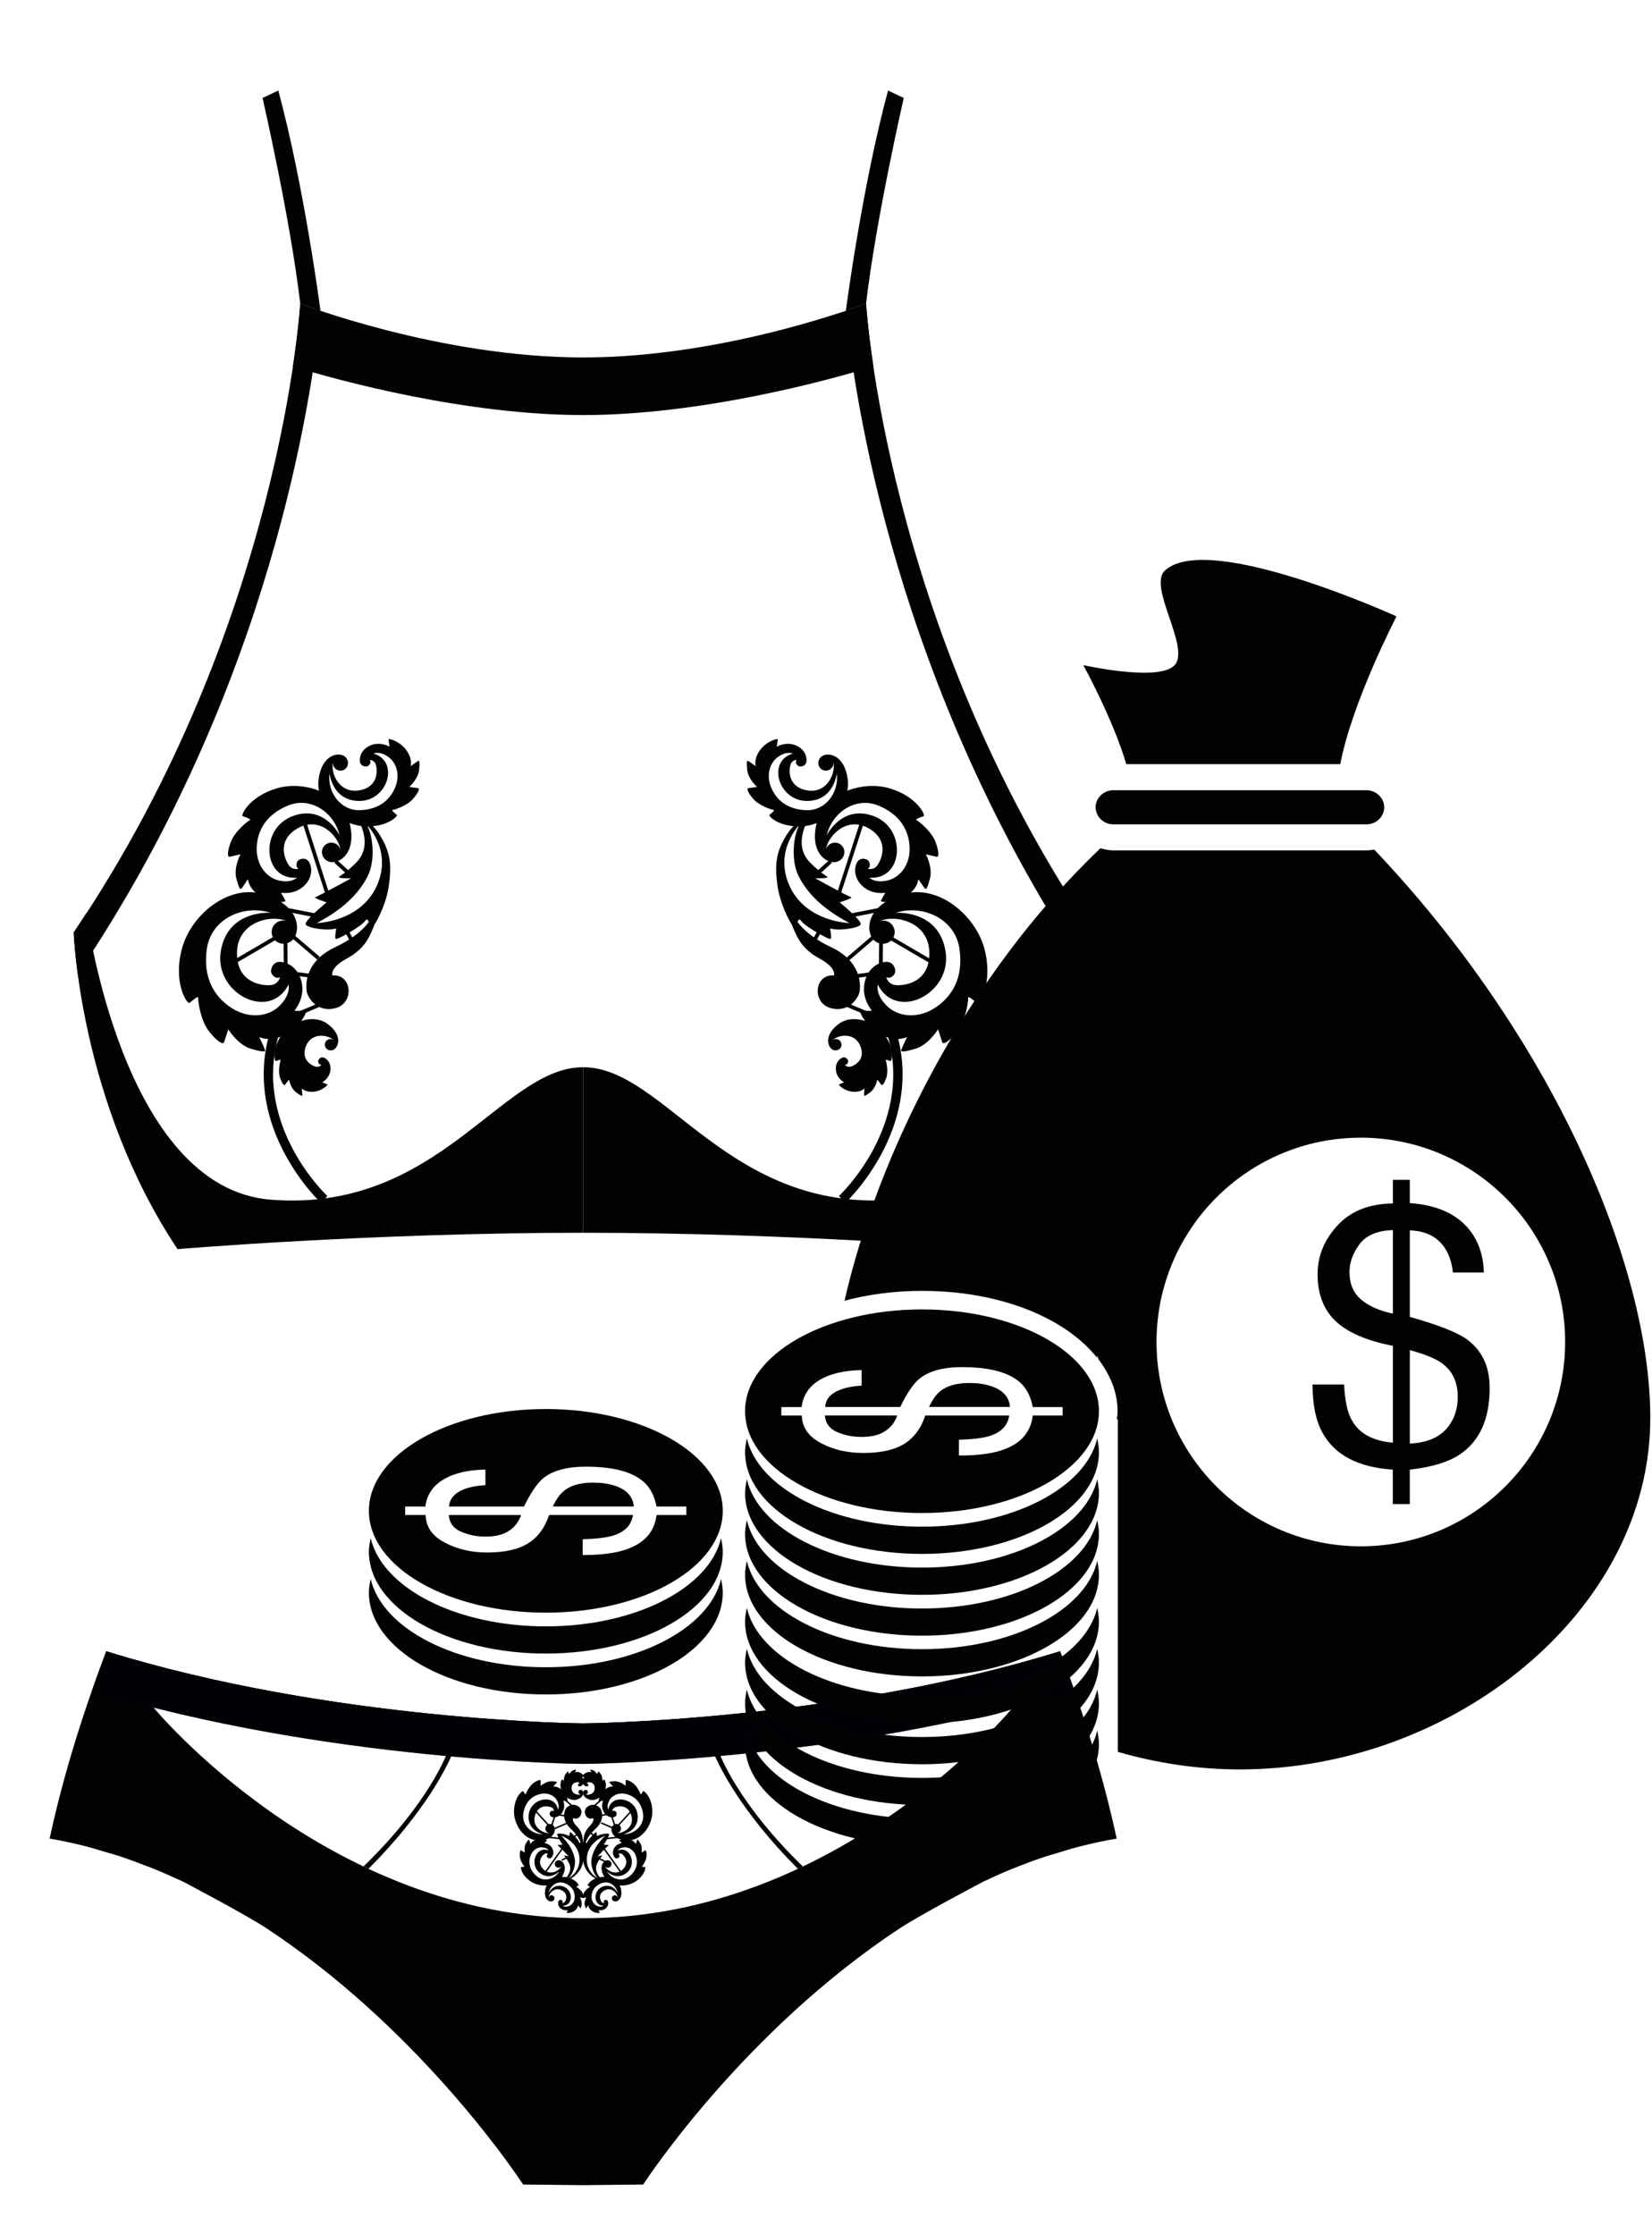 <?xml version="1.0" encoding="utf-8"?>
<!-- Generator: Adobe Illustrator 16.0.0, SVG Export Plug-In . SVG Version: 6.00 Build 0)  -->
<!DOCTYPE svg PUBLIC "-//W3C//DTD SVG 1.1//EN" "http://www.w3.org/Graphics/SVG/1.1/DTD/svg11.dtd">
<svg version="1.1" id="Capa_1" xmlns="http://www.w3.org/2000/svg" xmlns:xlink="http://www.w3.org/1999/xlink" x="0px" y="0px"
	 width="343px" height="464px" viewBox="0 0 343 464" enable-background="new 0 0 343 464" xml:space="preserve">
<g>
	<g>
		<path fill="#030104" d="M10.309,381.705c2.475,0.425,4.911,0.945,7.317,1.551c1.47,0.371,2.904,0.825,4.349,1.26
			c0.892,0.267,1.799,0.495,2.681,0.787c1.847,0.604,3.661,1.284,5.464,1.984c0.438,0.171,0.88,0.313,1.313,0.488
			c1.886,0.754,3.738,1.574,5.574,2.418c0.327,0.149,0.661,0.283,0.984,0.438c1.313,0.691,12.827,6.771,17.036,9.498
			c0.004,0.004,0.01,0.008,0.019,0.012c30.882,20.238,50.796,49.228,53.297,52.968c0.18,0.267,0.277,0.421,0.277,0.421l12.016,0.121
			v0.004l0.444-0.004l0.444,0.004v-0.004l12.014-0.121c0,0,20.521-31.729,53.595-53.399c4.153-2.688,15.452-8.66,17.036-9.494
			c1.91-0.899,3.84-1.78,5.812-2.585c0.052-0.021,0.104-0.033,0.15-0.054c2.252-0.913,4.536-1.769,6.854-2.539
			c0.602-0.2,1.223-0.351,1.817-0.538c1.806-0.566,3.611-1.13,5.462-1.597c2.493-0.63,5.021-1.181,7.584-1.617
			c-3.031-14.104-7.305-27.172-11.748-38.888c-46.992,14.593-99.021,14.984-99.021,14.984s-52.02-0.393-99.009-14.979
			C17.622,354.551,13.342,367.621,10.309,381.705z M31.895,354.518l89.188,6.688l89.188-6.688c0,0-36.039,43.836-89.188,43.719l0,0
			C67.932,398.354,31.895,354.518,31.895,354.518z"/>
		<g opacity="0.3">
			<path fill="#030104" d="M17.626,380.861c1.47,0.371,2.904,0.826,4.349,1.26c0.892,0.268,1.799,0.496,2.681,0.783
				c1.847,0.609,3.661,1.294,5.464,1.99c0.438,0.166,0.88,0.313,1.313,0.486c1.886,0.756,3.738,1.576,5.574,2.418
				c0.327,0.15,0.661,0.284,0.984,0.438c1.313,0.691,12.827,6.771,17.036,9.502c0.004,0.005,0.01,0.005,0.019,0.009
				c30.882,20.241,50.796,49.222,53.297,52.966c0.18,0.268,0.277,0.421,0.277,0.421l12.016,0.117v0.013l0.444-0.005l0.444,0.005
				v-0.013l12.014-0.117c0,0,20.521-31.731,53.595-53.399c4.153-2.688,15.452-8.658,17.036-9.496c1.91-0.896,3.84-1.776,5.812-2.581
				c0.052-0.021,0.104-0.038,0.15-0.056c2.252-0.916,4.536-1.768,6.854-2.539c0.602-0.199,1.223-0.35,1.817-0.541
				c1.806-0.563,3.611-1.125,5.462-1.598c2.311-0.583,4.661-1.074,7.038-1.496c0.175,0.768,0.384,1.5,0.546,2.276
				c-2.563,0.438-5.091,0.987-7.584,1.617c-1.851,0.467-3.656,1.028-5.462,1.597c-0.596,0.188-1.217,0.338-1.817,0.538
				c-2.317,0.771-4.603,1.626-6.854,2.539c-0.046,0.021-0.1,0.032-0.15,0.054c-1.972,0.805-3.901,1.686-5.812,2.585
				c-1.584,0.834-12.883,6.806-17.036,9.494c-33.075,21.672-53.595,53.399-53.595,53.399l-12.014,0.121v0.004l-0.444-0.004
				l-0.444,0.004v-0.004l-12.016-0.121c0,0-0.098-0.154-0.277-0.421c-2.501-3.74-22.416-32.729-53.297-52.968
				c-0.008-0.004-0.015-0.008-0.019-0.012c-4.209-2.727-15.722-8.807-17.036-9.498c-0.323-0.154-0.657-0.287-0.984-0.438
				c-1.836-0.844-3.688-1.664-5.574-2.418c-0.434-0.176-0.875-0.317-1.313-0.488c-1.803-0.7-3.617-1.381-5.464-1.988
				c-0.882-0.288-1.789-0.518-2.681-0.783c-1.445-0.435-2.879-0.889-4.349-1.26c-2.406-0.604-4.842-1.13-7.317-1.551
				c0.167-0.776,0.373-1.51,0.546-2.277C13.14,379.833,15.397,380.305,17.626,380.861z"/>
		</g>
		<path fill="#030104" d="M92.81,363.969L92.81,363.969c0.392,0.033,0.74,0.063,1.124,0.096c-1.094,2.64-5.628,12.111-17.423,23.92
			c-0.35-0.162-0.684-0.334-1.03-0.496C89.183,374.217,92.81,363.969,92.81,363.969z"/>
		<path fill="#030104" d="M149.36,363.969L149.36,363.969c-0.392,0.033-0.742,0.063-1.126,0.096
			c1.092,2.64,5.628,12.111,17.428,23.92c0.346-0.162,0.684-0.334,1.025-0.496C152.987,374.217,149.36,363.969,149.36,363.969z"/>
		<path fill="#030104" d="M121.08,366.207c0,0-53.312-0.408-101.969-15.242c0.971-2.771,1.958-5.504,2.96-8.143
			c46.99,14.588,99.009,14.979,99.009,14.979s52.027-0.393,99.02-14.983c1.006,2.639,1.988,5.369,2.961,8.146
			C174.404,365.799,121.08,366.207,121.08,366.207z"/>
		<path opacity="0.5" fill="#030104" enable-background="new    " d="M121.08,366.207c0,0-53.312-0.408-101.969-15.242
			c0.971-2.771,1.958-5.504,2.96-8.143c46.99,14.588,99.009,14.979,99.009,14.979s52.027-0.393,99.02-14.983
			c1.006,2.639,1.988,5.369,2.961,8.146C174.404,365.799,121.08,366.207,121.08,366.207z"/>
		<g>
			<g>
				<path fill="#030104" d="M110.881,370.098c-1.002,0.658-1.678,2.192-1.715,2.389c-0.038,0.188-0.425-0.42-0.542-0.616
					c-0.115-0.188-1.762,1.088-1.901,3.97c-0.144,2.876,2.018,6.157,4.899,6.237c2.76,0.079,3.692-1.414,3.575-2.452
					c-0.064-0.546-0.517-0.941-1.036-0.938c-0.519,0-0.938,0.426-0.934,0.946c0,0.521,0.421,0.938,0.942,0.938
					c-1.419,0.134-3.8-1.264-3.085-3.664c0.713-2.402,2.854-1.936,3.418-1.678c0.565,0.26,0.509,0.821,0.509,0.821
					c-0.277-0.254-0.665-0.04-0.798,0.15c-0.127,0.188-0.196,0.926,0.513,1.067c0.711,0.142,1.647-0.181,2.164-1.238
					c0.515-1.055,0.094-2.109,0.05-2.197c-0.043-0.088,0.884,0.283,0.926,0.188c0.042-0.104-0.077-1.358-1.092-2.321
					c-1.018-0.972-1.926-0.775-1.926-0.775s0.675-0.726,0.763-0.858c0.085-0.129-0.002-0.229-1.101-0.254
					c-1.099-0.024-2.222,0.916-2.239,0.959c-0.011,0.045-0.015-0.935-0.019-1.108C112.251,369.484,111.88,369.443,110.881,370.098z
					 M115.697,373.883c0.582,1.168,0.148,1.807,0.148,1.807c-0.561-3.34-5.56-2.494-6.052,0.934
					c-0.494,3.428,2.938,4.193,2.938,4.193c-2.373,0.014-4.459-1.93-4.08-4.318c0.382-2.389,1.764-3.564,3.369-4.002
					C113.623,372.053,115.113,372.716,115.697,373.883z"/>
			</g>
			<g>
				<path fill="#030104" d="M108.97,384.615c0.025,0.023-0.665-0.385-0.786-0.455c-0.123-0.075-0.309,0.171-0.267,1.146
					c0.04,0.971,0.832,2.084,0.948,2.192c0.119,0.108-0.469,0.121-0.652,0.121c-0.182,0.004,0.021,1.685,1.974,2.989
					s5.149,1.162,6.41-0.813c1.209-1.899,0.561-3.173-0.217-3.522c-0.411-0.188-0.874-0.033-1.088,0.33
					c-0.217,0.361-0.096,0.83,0.269,1.047c0.363,0.217,0.834,0.1,1.051-0.269c-0.5,1.056-2.475,2.132-3.853,0.63
					c-1.382-1.505-0.158-2.806,0.258-3.094c0.417-0.283,0.786-0.013,0.786-0.013c-0.296,0.084-0.304,0.45-0.227,0.62
					c0.075,0.164,0.565,0.521,0.959,0.089c0.396-0.435,0.563-1.229,0.042-2.03c-0.523-0.805-1.438-0.945-1.518-0.955
					c-0.075-0.004,0.569-0.496,0.517-0.57c-0.054-0.07-0.98-0.514-2.081-0.209c-1.101,0.31-1.347,1.025-1.347,1.025
					s-0.225-0.779-0.277-0.893c-0.056-0.112-0.165-0.096-0.642,0.662C108.757,383.404,108.947,384.586,108.97,384.615
					L108.97,384.615z M112.574,383.521c1.063,0.08,1.328,0.65,1.328,0.65c-2.573-1.009-4.071,2.839-1.882,4.619
					c2.193,1.775,4.163-0.3,4.163-0.3c-0.986,1.663-3.219,2.313-4.728,1.047c-1.507-1.265-1.749-2.724-1.389-4.028
					C110.429,384.206,111.515,383.439,112.574,383.521z"/>
			</g>
			<g>
				<path fill="#030104" d="M120.408,393.934c-0.027-0.018,0.603,0.096,0.713,0.116c0.112,0.021,0.186-0.213-0.119-0.934
					c-0.302-0.718-1.209-1.335-1.332-1.38c-0.117-0.047,0.319-0.223,0.457-0.275c0.135-0.055-0.486-1.26-2.316-1.688
					c-1.833-0.43-4.192,0.57-4.584,2.408c-0.375,1.765,0.471,2.535,1.155,2.582c0.356,0.024,0.663-0.218,0.723-0.551
					c0.059-0.334-0.163-0.654-0.496-0.714c-0.333-0.063-0.652,0.163-0.713,0.496c0.079-0.931,1.255-2.293,2.712-1.552
					c1.457,0.738,0.907,2.061,0.671,2.391c-0.231,0.333-0.583,0.232-0.583,0.232c0.198-0.149,0.102-0.42-0.004-0.529
					c-0.106-0.104-0.569-0.232-0.744,0.205c-0.173,0.438-0.079,1.074,0.54,1.529c0.619,0.459,1.342,0.313,1.405,0.291
					c0.061-0.017-0.29,0.535-0.229,0.576c0.06,0.037,0.881,0.108,1.622-0.43c0.741-0.538,0.719-1.146,0.719-1.146
					s0.388,0.521,0.465,0.593c0.071,0.065,0.148,0.024,0.292-0.677C120.906,394.779,120.429,393.941,120.408,393.934
					L120.408,393.934z M118.009,395.759c-0.819,0.242-1.18-0.112-1.18-0.112c2.212,0.029,2.257-3.271,0.113-3.994
					c-2.139-0.717-3.036,1.394-3.036,1.394c0.273-1.524,1.766-2.639,3.252-2.108c1.488,0.521,2.08,1.551,2.17,2.625
					C119.424,394.646,118.824,395.525,118.009,395.759z"/>
			</g>
			<g>
				<path fill="#030104" d="M118.194,368.342c0,0.021-0.167-0.425-0.198-0.504c-0.029-0.079-0.208-0.038-0.55,0.434
					c-0.344,0.463-0.394,1.279-0.379,1.371c0.017,0.098-0.261-0.115-0.348-0.184c-0.083-0.07-0.619,0.789-0.198,2.123
					c0.421,1.338,1.959,2.464,3.283,2.018c1.272-0.43,1.443-1.271,1.215-1.722c-0.123-0.237-0.392-0.342-0.632-0.255
					c-0.233,0.092-0.356,0.354-0.265,0.588c0.088,0.238,0.351,0.359,0.588,0.271c-0.625,0.3-1.943,0.063-2.026-1.146
					c-0.079-1.214,0.976-1.363,1.276-1.339c0.302,0.017,0.371,0.288,0.371,0.288c-0.171-0.071-0.311,0.092-0.337,0.199
					c-0.027,0.109,0.064,0.455,0.415,0.4c0.344-0.055,0.715-0.363,0.773-0.93c0.056-0.566-0.311-0.977-0.346-1.009
					c-0.033-0.034,0.448-0.019,0.453-0.071c0.004-0.055-0.265-0.604-0.888-0.876c-0.627-0.267-1.009-0.024-1.009-0.024
					s0.186-0.445,0.204-0.518c0.015-0.075-0.042-0.107-0.546,0.066C118.544,367.7,118.19,368.316,118.194,368.342L118.194,368.342z"
					/>
			</g>
			<g>
				
					<rect x="110.387" y="377.596" transform="matrix(0.673 0.739 -0.739 0.673 316.102 40.222)" fill="#030104" width="4.313" height="0.308"/>
			</g>
			<g>
				
					<rect x="114.646" y="376.887" transform="matrix(0.952 0.308 -0.308 0.952 121.937 -16.978)" fill="#030104" width="0.311" height="2.498"/>
			</g>
			<g>
				
					<rect x="116.06" y="377.526" transform="matrix(0.399 0.917 -0.917 0.399 417.487 121.341)" fill="#030104" width="0.31" height="3.001"/>
			</g>
			<g>
				<path fill="#030104" d="M120.233,382.468c-0.152-0.491-1.734-2.21-1.855-2.089c-0.115,0.112-0.194,0.821-0.194,0.821
					c-0.629-0.442-2.247-0.667-2.468-0.438c-0.219,0.233,1.09,2.223,1.09,2.223s-1.207,0-0.999,0.129
					c0.204,0.134,2.312,2.322,2.312,2.322s-0.624-0.205-0.903-0.226c-0.286-0.024,0.205,0.167,0.936,1.622
					c0.734,1.445-0.269,2.822-1.268,3.665c0,0,1.243,0.004,2.429-1.03c1.188-1.033,1.624-1.96,1.909-3.705
					c0.286-1.753-0.2-3.898-0.388-3.707C120.646,382.238,120.381,382.955,120.233,382.468z M120.281,385.42
					c0.429,3.186-2.285,4.573-2.285,4.573c0.661-0.509,1.626-2.485,1.345-4.044c-0.282-1.568-1.124-3.133-2.798-4.809
					C116.543,381.143,119.858,382.238,120.281,385.42z"/>
			</g>
			<g>
				<polygon fill="#030104" points="113.998,381.607 116.271,381.863 116.297,381.546 114.027,381.296 				"/>
			</g>
			<g>
				<path fill="#030104" d="M120.859,383.727c-0.178-0.834-0.296-2.15-2.308-4.006c-2.011-1.854-1.361-3.615-1.146-4.091
					c0.221-0.483,1.363-1.459,2.677-0.604c1.317,0.854,0.434,3.039-1.059,2.436c0,0-0.413,0.501,0.694,1.646
					c1.113,1.146,1.203,2.067,1.299,2.853C121.15,383.085,120.859,383.727,120.859,383.727z"/>
			</g>
			<g>
				
					<rect x="118.936" y="380.459" transform="matrix(0.693 0.721 -0.721 0.693 311.587 31.284)" fill="#030104" width="0.306" height="1.512"/>
			</g>
			<g>
				
					<rect x="116.008" y="376.654" transform="matrix(0.984 0.179 -0.179 0.984 69.243 -14.802)" fill="#030104" width="1.491" height="0.31"/>
			</g>
			<g>
				<path fill="#030104" d="M116.792,373.438c0.015,0.013,1.634,1.354,1.901,1.602l0.204-0.227c-0.269-0.25-1.845-1.555-1.914-1.608
					L116.792,373.438z"/>
			</g>
			<g>
				
					<rect x="117.472" y="384.646" transform="matrix(0.42 0.907 -0.907 0.42 418.284 116.924)" fill="#030104" width="0.308" height="2.409"/>
			</g>
			<g>
				
					<rect x="114.758" y="382.888" transform="matrix(0.815 0.58 -0.58 0.815 245.266 4.936)" fill="#030104" width="0.308" height="6.447"/>
			</g>
		</g>
		<g>
			<g>
				<path fill="#030104" d="M129.906,369.66c0,0.175-0.004,1.154-0.017,1.107c-0.017-0.041-1.143-0.982-2.241-0.959
					c-1.096,0.025-1.184,0.125-1.096,0.256c0.083,0.133,0.763,0.857,0.763,0.857s-0.911-0.195-1.929,0.775
					c-1.013,0.963-1.134,2.218-1.092,2.322c0.046,0.096,0.972-0.275,0.926-0.188c-0.042,0.088-0.467,1.144,0.048,2.196
					c0.517,1.06,1.459,1.381,2.164,1.238c0.711-0.142,0.643-0.88,0.513-1.066c-0.129-0.191-0.521-0.404-0.796-0.15
					c0,0-0.054-0.563,0.513-0.82c0.561-0.258,2.704-0.727,3.421,1.676c0.709,2.402-1.667,3.799-3.091,3.664
					c0.519,0,0.94-0.416,0.944-0.938c0-0.521-0.417-0.947-0.936-0.947c-0.521-0.004-0.974,0.394-1.034,0.938
					c-0.121,1.038,0.813,2.53,3.571,2.452c2.881-0.08,5.044-3.361,4.903-6.237c-0.146-2.882-1.789-4.157-1.905-3.97
					c-0.117,0.195-0.5,0.805-0.538,0.617c-0.038-0.196-0.717-1.73-1.714-2.389C130.281,369.443,129.906,369.484,129.906,369.66z
					 M130.139,372.495c1.601,0.438,2.99,1.612,3.369,4.002c0.383,2.39-1.709,4.332-4.078,4.319c0,0,3.427-0.768,2.935-4.194
					c-0.492-3.427-5.491-4.272-6.054-0.935c0,0-0.432-0.638,0.152-1.806C127.046,372.716,128.539,372.053,130.139,372.495z"/>
			</g>
			<g>
				<path fill="#030104" d="M133.191,384.615c0.025-0.029,0.217-1.211-0.267-1.969c-0.475-0.76-0.583-0.775-0.634-0.662
					c-0.058,0.111-0.283,0.892-0.283,0.892s-0.246-0.717-1.347-1.024c-1.097-0.306-2.022,0.138-2.081,0.207
					c-0.05,0.075,0.6,0.567,0.517,0.571c-0.079,0.009-0.995,0.15-1.514,0.955c-0.523,0.802-0.356,1.597,0.038,2.03
					c0.398,0.434,0.884,0.074,0.959-0.088c0.083-0.172,0.071-0.537-0.225-0.621c0,0,0.371-0.271,0.784,0.013
					c0.417,0.288,1.643,1.589,0.263,3.095c-1.382,1.5-3.354,0.424-3.852-0.631c0.217,0.367,0.688,0.484,1.048,0.268
					c0.363-0.217,0.486-0.685,0.269-1.047c-0.217-0.362-0.68-0.518-1.086-0.328c-0.777,0.35-1.43,1.621-0.219,3.521
					c1.259,1.977,4.461,2.118,6.413,0.813c1.951-1.305,2.151-2.984,1.968-2.988c-0.18,0-0.768-0.014-0.65-0.121
					c0.117-0.107,0.909-1.223,0.95-2.193c0.042-0.976-0.146-1.222-0.267-1.146C133.854,384.23,133.167,384.641,133.191,384.615
					L133.191,384.615z M132.09,385.511c0.367,1.306,0.125,2.765-1.384,4.028c-1.514,1.268-3.746,0.615-4.728-1.047
					c0,0,1.97,2.076,4.161,0.3c2.189-1.78,0.692-5.628-1.88-4.619c0,0,0.263-0.571,1.326-0.649
					C130.648,383.439,131.728,384.206,132.09,385.511z"/>
			</g>
			<g>
				<path fill="#030104" d="M121.755,393.934c-0.027,0.008-0.502,0.846-0.356,1.547c0.148,0.699,0.219,0.742,0.296,0.676
					c0.071-0.071,0.458-0.592,0.458-0.592s-0.015,0.607,0.721,1.146c0.74,0.538,1.559,0.467,1.62,0.429
					c0.061-0.041-0.288-0.592-0.227-0.574c0.061,0.021,0.786,0.166,1.405-0.293c0.617-0.453,0.713-1.092,0.538-1.528
					c-0.175-0.438-0.638-0.31-0.744-0.205c-0.106,0.108-0.2,0.38,0,0.53c0,0-0.357,0.1-0.588-0.233
					c-0.231-0.33-0.786-1.651,0.671-2.39c1.457-0.742,2.635,0.621,2.714,1.551c-0.061-0.333-0.379-0.559-0.713-0.496
					c-0.333,0.059-0.555,0.38-0.494,0.714c0.057,0.333,0.365,0.575,0.721,0.55c0.686-0.046,1.528-0.816,1.153-2.58
					c-0.392-1.839-2.748-2.84-4.58-2.41s-2.456,1.635-2.318,1.688c0.135,0.054,0.573,0.229,0.455,0.274
					c-0.117,0.045-1.026,0.662-1.328,1.381c-0.304,0.721-0.231,0.953-0.121,0.934C121.148,394.029,121.782,393.916,121.755,393.934
					L121.755,393.934z M122.829,393.563c0.094-1.076,0.688-2.105,2.17-2.627c1.488-0.528,2.983,0.584,3.256,2.109
					c0,0-0.894-2.109-3.04-1.393c-2.141,0.722-2.095,4.022,0.115,3.994c0,0-0.356,0.354-1.178,0.111
					C123.333,395.525,122.735,394.646,122.829,393.563z"/>
			</g>
			<g>
				<path fill="#030104" d="M123.967,368.342c0-0.023-0.352-0.642-0.857-0.816c-0.504-0.176-0.563-0.143-0.544-0.066
					c0.017,0.071,0.202,0.518,0.202,0.518s-0.379-0.242-1.007,0.024c-0.625,0.271-0.89,0.821-0.89,0.876
					c0.002,0.055,0.49,0.037,0.455,0.071c-0.033,0.032-0.407,0.44-0.348,1.009c0.056,0.566,0.427,0.875,0.777,0.93
					c0.344,0.055,0.436-0.291,0.409-0.4c-0.025-0.107-0.167-0.271-0.338-0.199c0,0,0.073-0.271,0.374-0.288
					c0.3-0.024,1.355,0.125,1.273,1.339c-0.079,1.209-1.399,1.446-2.022,1.146c0.235,0.088,0.498-0.033,0.588-0.271
					c0.087-0.232-0.033-0.496-0.269-0.588c-0.235-0.087-0.508,0.018-0.625,0.255c-0.231,0.45-0.058,1.292,1.209,1.722
					c1.326,0.446,2.867-0.68,3.288-2.018c0.421-1.334-0.115-2.193-0.2-2.123c-0.086,0.066-0.365,0.28-0.351,0.184
					c0.015-0.092-0.033-0.908-0.375-1.371c-0.346-0.472-0.523-0.513-0.555-0.434C124.133,367.917,123.962,368.363,123.967,368.342
					L123.967,368.342z"/>
			</g>
			<g>
				
					<rect x="127.44" y="377.573" transform="matrix(-0.673 0.74 -0.74 -0.673 496.204 536.068)" fill="#030104" width="4.312" height="0.309"/>
			</g>
			<g>
				
					<rect x="127.194" y="376.902" transform="matrix(-0.951 0.31 -0.31 -0.951 365.668 698.184)" fill="#030104" width="0.309" height="2.499"/>
			</g>
			<g>
				
					<rect x="125.818" y="377.546" transform="matrix(-0.393 0.919 -0.919 -0.393 524.021 412.241)" fill="#030104" width="0.308" height="3"/>
			</g>
			<g>
				<path fill="#030104" d="M121.326,382.055c-0.19-0.191-0.676,1.955-0.39,3.707c0.283,1.746,0.721,2.672,1.907,3.706
					c1.188,1.034,2.429,1.03,2.429,1.03c-0.997-0.844-2-2.219-1.268-3.665c0.734-1.455,1.224-1.647,0.942-1.622
					c-0.286,0.021-0.905,0.225-0.905,0.225s2.103-2.188,2.312-2.322c0.206-0.129-0.999-0.129-0.999-0.129s1.312-1.987,1.086-2.221
					c-0.219-0.229-1.833-0.006-2.462,0.438c0,0-0.083-0.709-0.198-0.821c-0.121-0.121-1.703,1.597-1.851,2.089
					C121.778,382.955,121.511,382.238,121.326,382.055z M125.614,381.143c-1.67,1.676-2.516,3.238-2.795,4.808
					c-0.277,1.559,0.682,3.534,1.342,4.044c0,0-2.714-1.389-2.285-4.573C122.305,382.238,125.614,381.143,125.614,381.143z"/>
			</g>
			<g>
				<polygon fill="#030104" points="128.161,381.607 125.887,381.863 125.862,381.546 128.134,381.296 				"/>
			</g>
			<g>
				<path fill="#030104" d="M121.298,383.727c0.18-0.834,0.296-2.15,2.308-4.006c2.012-1.854,1.368-3.615,1.146-4.091
					c-0.217-0.483-1.359-1.459-2.674-0.604c-1.317,0.854-0.434,3.039,1.057,2.436c0,0,0.415,0.501-0.694,1.646
					c-1.107,1.146-1.203,2.067-1.297,2.853C121.011,383.085,121.298,383.727,121.298,383.727z"/>
			</g>
			<g>
				
					<rect x="122.895" y="380.438" transform="matrix(-0.693 0.721 -0.721 -0.693 483.235 556.449)" fill="#030104" width="0.306" height="1.51"/>
			</g>
			<g>
				
					<rect x="124.666" y="376.662" transform="matrix(-0.984 0.179 -0.179 -0.984 316.147 725.155)" fill="#030104" width="1.492" height="0.31"/>
			</g>
			<g>
				<path fill="#030104" d="M125.372,373.438c-0.019,0.013-1.641,1.354-1.901,1.602l-0.208-0.227
					c0.269-0.25,1.843-1.555,1.912-1.608L125.372,373.438z"/>
			</g>
			<g>
				
					<rect x="124.416" y="384.675" transform="matrix(-0.419 0.908 -0.908 -0.419 527.131 434.526)" fill="#030104" width="0.309" height="2.411"/>
			</g>
			<g>
				
					<rect x="127.077" y="382.905" transform="matrix(-0.814 0.582 -0.582 -0.814 455.283 626.263)" fill="#030104" width="0.307" height="6.447"/>
			</g>
		</g>
	</g>
	<g>
		<path fill="#030104" d="M226.824,194.122c-0.008,0.116-0.018,0.316-0.033,0.479c-0.018,0.305-0.041,0.663-0.074,1.101
			c-0.009,0.129-0.021,0.279-0.033,0.417c-0.041,0.563-0.104,1.222-0.184,1.955c-0.021,0.229-0.042,0.455-0.066,0.7
			c-0.051,0.434-0.101,0.893-0.154,1.376c-0.079,0.646-0.162,1.326-0.26,2.052C185.7,142.49,177.186,81.223,175.623,64.521
			c2.652-0.888,4.197-1.484,4.197-1.484s3.845,66.733,47.029,130.547c0,0-0.008,0.134-0.008,0.204
			C226.836,193.872,226.833,193.984,226.824,194.122z"/>
		<path fill="#030104" d="M121.08,221.563c16.981,0,29.981,30.281,64.895,27.501c30.895-2.461,38.244-59.476,38.244-59.476
			s0.029,0.013,0.033,0.013c0.855,1.33,1.705,2.664,2.598,3.981c0,0-1.149,35.146-21.555,65.753c0,0-40.192-3.4-84.215-3.4l0,0
			V221.563L121.08,221.563z"/>
		<path fill="#030104" d="M121.08,221.563c-16.983,0-29.981,30.281-64.896,27.501c-30.894-2.461-38.238-59.476-38.238-59.476
			s-0.031,0.013-0.037,0.013c-0.859,1.33-1.709,2.664-2.6,3.981c0,0,1.152,35.146,21.555,65.753c0,0,40.189-3.4,84.217-3.4l0,0
			L121.08,221.563L121.08,221.563z"/>
		<path fill="#030104" d="M187.643,20.339c0,0-5.774,25.136-7.822,42.697l-4.198,1.484c0,0,3.323-25.604,8.76-45.724L187.643,20.339
			z"/>
		<path fill="#030104" d="M15.337,194.122c0.004,0.116,0.019,0.316,0.027,0.479c0.019,0.305,0.046,0.663,0.079,1.101
			c0.008,0.129,0.023,0.279,0.036,0.417c0.044,0.563,0.104,1.222,0.177,1.955c0.023,0.229,0.045,0.455,0.073,0.7
			c0.046,0.434,0.098,0.893,0.154,1.376c0.077,0.646,0.161,1.326,0.259,2.052C56.457,142.49,64.976,81.223,66.538,64.521
			c-2.649-0.888-4.198-1.484-4.198-1.484s-3.849,66.733-47.027,130.547c0,0,0.002,0.134,0.006,0.204
			C15.323,193.872,15.331,193.984,15.337,194.122z"/>
		<path fill="#030104" d="M54.513,20.339c0,0,5.777,25.136,7.826,42.697l4.198,1.484c0,0-3.319-25.604-8.755-45.724L54.513,20.339z"
			/>
		<path fill="#030104" d="M121.08,86.172c-24.163,0-50.688-7.092-60.254-10.114c1.23-8.214,1.514-13.021,1.514-13.021
			S91.201,74.21,121.08,74.21c29.881,0,58.74-11.173,58.74-11.173s0.287,4.807,1.514,13.021
			C171.765,79.08,145.24,86.172,121.08,86.172z"/>
		<g>
			<g>
				<g>
					<path fill="#030104" d="M46.525,216.39c0.134-0.421,0.896-2.818,0.896-2.701c0,0.116,2.026,3.281,4.724,4.061
						c2.702,0.779,2.996,0.601,2.881,0.213c-0.111-0.384-1.207-2.673-1.207-2.673s2.076,1.163,5.291-0.412
						c3.219-1.581,4.47-4.558,4.444-4.841c-0.027-0.279-2.574-0.075-2.403-0.255c0.175-0.179,2.012-2.426,1.562-5.403
						c-0.453-2.977-2.498-4.478-4.338-4.673c-1.838-0.196-2.232,1.659-2.062,2.218c0.17,0.559,0.957,1.388,1.826,0.967
						c0,0-0.292,1.418-1.872,1.618c-1.574,0.195-7.161-0.296-7.065-6.704c0.09-6.413,6.971-8.001,10.338-6.579
						c-1.268-0.404-2.623,0.296-3.025,1.563c-0.402,1.267,0.298,2.622,1.568,3.022c1.267,0.404,2.666-0.213,3.235-1.497
						c1.09-2.455-0.048-6.8-6.851-8.718c-7.087-2.001-14.88,4.349-16.731,11.49c-1.853,7.143,1.195,11.512,1.624,11.132
						c0.429-0.379,1.841-1.58,1.785-1.084c-0.055,0.501,0.425,4.771,2.364,7.138C45.447,216.64,46.392,216.815,46.525,216.39z
						 M48.116,209.294c-3.575-2.298-6.054-6.229-5.162-12.345c0.892-6.121,7.48-9.269,13.26-7.435c0,0-8.962-0.746-10.375,7.997
						c-1.417,8.747,10.14,14.634,14.067,6.904c0,0,0.565,1.889-1.753,4.294C55.839,211.12,51.695,211.591,48.116,209.294z"/>
				</g>
			</g>
			<g>
				<g>
					<path fill="#030104" d="M49.934,177.378c-0.08,0.046-1.447,2.785-0.861,4.999c0.583,2.214,0.83,2.339,1.055,2.102
						c0.219-0.237,1.361-1.96,1.361-1.96s0.054,1.935,2.506,3.523c2.447,1.589,5.055,1.222,5.236,1.084
						c0.186-0.138-1.021-1.835-0.823-1.784c0.198,0.046,2.539,0.388,4.43-1.172c1.889-1.563,2.083-3.619,1.453-4.986
						c-0.634-1.367-2.095-0.867-2.414-0.513c-0.319,0.35-0.569,1.246,0.087,1.68c0,0-1.115,0.388-1.914-0.629
						c-0.796-1.018-2.789-5.129,1.73-7.747c4.522-2.614,8.51,1.526,8.922,4.474c-0.25-1.055-1.305-1.705-2.36-1.459
						c-1.051,0.254-1.703,1.31-1.453,2.359c0.246,1.056,1.263,1.776,2.397,1.639c2.172-0.267,4.732-2.881,3.231-8.435
						c-1.567-5.795-9.264-8.58-15.032-6.892c-5.766,1.693-7.544,5.649-7.102,5.791c0.448,0.142,1.876,0.626,1.507,0.797
						c-0.371,0.171-3.16,2.289-4.002,4.636c-0.844,2.344-0.571,3.077-0.221,2.998C48.02,177.795,50.013,177.328,49.934,177.378
						L49.934,177.378z M53.296,176.023c0.111-3.461,1.822-6.838,6.471-8.772s9.606,1.355,10.74,6.158c0,0-3.227-6.571-9.927-3.902
						c-6.706,2.668-5.987,13.204,1.053,12.716c0,0-1.08,1.185-3.733,0.575C55.25,182.186,53.186,179.488,53.296,176.023z"/>
				</g>
			</g>
			<g>
				<g>
					<path fill="#030104" d="M84.97,163.365c0.075-0.013,1.866-1.685,2.049-3.511c0.181-1.821,0.029-1.988-0.202-1.872
						c-0.236,0.117-1.574,1.089-1.574,1.089s0.505-1.468-0.888-3.344c-1.393-1.881-3.45-2.335-3.629-2.285
						c-0.173,0.05,0.256,1.664,0.119,1.572c-0.133-0.088-1.795-1.005-3.65-0.367c-1.857,0.642-2.576,2.135-2.487,3.335
						c0.092,1.205,1.324,1.238,1.662,1.06c0.342-0.171,0.782-0.775,0.406-1.284c0,0,0.951,0.021,1.262,1.013
						c0.311,0.988,0.656,4.628-3.469,5.324c-4.125,0.692-5.958-3.531-5.443-5.857c-0.106,0.858,0.5,1.643,1.363,1.751
						c0.861,0.112,1.647-0.496,1.753-1.359c0.11-0.858-0.448-1.688-1.34-1.901c-1.703-0.408-4.361,0.834-4.789,5.421
						c-0.448,4.786,4.542,9.038,9.343,9.385c4.801,0.35,7.244-2.118,6.948-2.352c-0.292-0.229-1.23-0.992-0.903-1.018
						c0.325-0.025,3.012-0.834,4.303-2.355s1.291-2.151,1.007-2.185C86.521,163.586,84.893,163.382,84.97,163.365L84.97,163.365z
						 M82.066,163.437c-1.055,2.568-3.283,4.619-7.313,4.766c-4.034,0.146-6.827-3.707-6.331-7.634c0,0,0.574,5.836,6.354,5.716
						c5.781-0.121,8.192-8.23,2.775-9.84c0,0,1.144-0.584,2.962,0.617C82.333,158.267,83.121,160.872,82.066,163.437z"/>
				</g>
			</g>
			<g>
				<g>
					<path fill="#030104" d="M60.021,224.148c-0.019,0.055,0.367,1.835,1.465,2.644c1.101,0.813,1.263,0.78,1.274,0.588
						c0.015-0.196-0.098-1.422-0.098-1.422s0.749,0.876,2.481,0.7c1.732-0.175,2.802-1.317,2.839-1.45
						c0.036-0.134-1.161-0.472-1.05-0.521c0.11-0.054,1.324-0.767,1.62-2.197c0.296-1.434-0.384-2.464-1.186-2.86
						c-0.805-0.399-1.294,0.38-1.311,0.663c-0.019,0.279,0.198,0.792,0.669,0.747c0,0-0.375,0.596-1.128,0.421
						c-0.746-0.176-3.21-1.343-2.087-4.245c1.124-2.901,4.524-2.468,5.818-1.254c-0.509-0.393-1.247-0.305-1.641,0.208
						c-0.398,0.509-0.306,1.242,0.202,1.639c0.509,0.396,1.251,0.354,1.727-0.138c0.911-0.934,1.123-3.102-1.647-5.124
						c-2.892-2.105-7.511-0.529-9.556,2.41c-2.049,2.938-1.396,5.44-1.138,5.341c0.258-0.101,1.105-0.409,0.995-0.192
						c-0.106,0.217-0.611,2.243-0.129,3.648c0.486,1.405,0.884,1.643,1.017,1.476C59.287,225.058,60.04,224.095,60.021,224.148
						L60.021,224.148z"/>
				</g>
			</g>
			<g>
				<g>
					<polygon fill="#030104" points="48.476,199.346 57.997,193.78 58.397,194.464 48.871,200.025 					"/>
				</g>
			</g>
			<g>
				<g>
					
						<rect x="58.879" y="194.44" transform="matrix(1 -0.01 0.01 1 -1.956 0.597)" fill="#030104" width="0.788" height="6.384"/>
				</g>
			</g>
			<g>
				<g>
					
						<rect x="62.936" y="192.681" transform="matrix(0.649 -0.76 0.76 0.649 -127.234 117.043)" fill="#030104" width="0.783" height="7.675"/>
				</g>
			</g>
			<g>
				<g>
					<path fill="#030104" d="M76.942,192.691c0.315,0.605,3.144-4.265,3.784-8.759c0.642-4.49,0.286-7.071-1.824-10.503
						c-2.11-3.431-5.147-4.373-5.147-4.373c1.795,2.826,3.184,6.941,0.292,9.927c-2.896,2.981-4.234,3.068-3.529,3.235
						c0.703,0.171,2.381,0.138,2.381,0.138s-6.813,3.731-7.417,3.894c-0.606,0.167,2.335,1.084,2.335,1.084
						s-4.717,3.865-4.353,4.595c0.365,0.734,4.473,1.418,6.352,0.817c0,0-0.34,1.793-0.15,2.155c0.204,0.388,5.38-2.598,6.12-3.677
						C76.525,190.141,76.627,192.092,76.942,192.691z M65.771,191.637c5.366-2.818,8.622-5.991,10.5-9.593
						c1.878-3.603,1.032-9.16-0.189-10.903c0,0,5.564,5.462,2.086,12.904C74.697,191.487,65.771,191.637,65.771,191.637z"/>
				</g>
			</g>
			<g>
				<g>
					<polygon fill="#030104" points="59.915,188.552 65.656,189.669 65.485,190.461 59.744,189.344 					"/>
				</g>
			</g>
			<g>
				<g>
					<path fill="#030104" d="M78.278,188.623c-1.069,1.9-2.364,5.032-8.695,8.025c-6.325,2.993-6.087,7.768-5.92,9.109
						c0.169,1.339,2.21,4.6,6.073,3.52c3.863-1.084,3.377-7.097-0.723-6.759c0,0-0.632-1.538,2.956-3.493
						c3.581-1.951,4.515-4.124,5.338-5.963C78.503,190.411,78.278,188.623,78.278,188.623z"/>
				</g>
			</g>
			<g>
				<g>
					<polygon fill="#030104" points="70.771,191.941 71.463,191.563 73.325,194.943 72.639,195.322 					"/>
				</g>
			</g>
			<g>
				<g>
					
						<rect x="61.029" y="201.962" transform="matrix(0.992 0.126 -0.126 0.992 25.886 -6.298)" fill="#030104" width="3.822" height="0.782"/>
				</g>
			</g>
			<g>
				<g>
					<path fill="#030104" d="M60.484,210.632c0.052-0.021,5.036-2.06,5.866-2.455l0.335,0.713c-0.851,0.4-5.693,2.385-5.902,2.468
						L60.484,210.632z"/>
				</g>
			</g>
			<g>
				<g>
					<polygon fill="#030104" points="69.437,179.138 69.962,178.55 74.541,182.682 74.013,183.27 					"/>
				</g>
			</g>
			<g>
				<g>
					<polygon fill="#030104" points="62.704,170.482 63.45,170.24 68.491,185.934 67.747,186.176 					"/>
				</g>
			</g>
		</g>
		<g>
			<path fill="#030104" d="M66.654,249.744l1.313-1.436c-0.152-0.142-15.435-14.5-10.167-33.175l-1.868-0.525
				C50.336,234.447,66.492,249.59,66.654,249.744z"/>
		</g>
		<g>
			<g>
				<g>
					<path fill="#030104" d="M198.648,214.271c1.942-2.367,2.418-6.637,2.367-7.138c-0.059-0.496,1.352,0.705,1.785,1.084
						c0.43,0.38,3.473-3.989,1.622-11.132c-1.854-7.142-9.639-13.491-16.731-11.49c-6.795,1.918-7.938,6.263-6.854,8.718
						c0.571,1.284,1.973,1.901,3.239,1.497c1.269-0.4,1.972-1.756,1.567-3.022c-0.403-1.268-1.754-1.968-3.022-1.563
						c3.369-1.422,10.244,0.166,10.34,6.579c0.093,6.408-5.495,6.899-7.071,6.704c-1.576-0.2-1.867-1.618-1.867-1.618
						c0.867,0.421,1.65-0.408,1.822-0.967c0.174-0.559-0.222-2.414-2.061-2.218c-1.84,0.195-3.883,1.696-4.34,4.673
						c-0.45,2.978,1.389,5.225,1.56,5.403c0.175,0.18-2.373-0.024-2.401,0.255c-0.025,0.283,1.233,3.26,4.444,4.841
						c3.218,1.575,5.295,0.412,5.295,0.412s-1.101,2.289-1.209,2.673c-0.108,0.388,0.175,0.566,2.878-0.213
						c2.701-0.779,4.727-3.944,4.727-4.061s0.764,2.28,0.893,2.701C195.771,216.815,196.709,216.64,198.648,214.271z
						 M184.006,208.71c-2.318-2.405-1.751-4.294-1.751-4.294c3.927,7.729,15.479,1.843,14.067-6.904
						c-1.418-8.743-10.373-7.997-10.373-7.997c5.779-1.834,12.365,1.313,13.258,7.435c0.893,6.115-1.584,10.047-5.162,12.345
						C190.464,211.591,186.32,211.12,184.006,208.71z"/>
				</g>
			</g>
			<g>
				<g>
					<path fill="#030104" d="M192.229,177.378c-0.084-0.05,1.908,0.417,2.26,0.505c0.357,0.079,0.625-0.654-0.217-2.998
						c-0.844-2.347-3.627-4.465-4.004-4.636c-0.367-0.171,1.06-0.655,1.506-0.797c0.445-0.142-1.33-4.098-7.101-5.791
						c-5.762-1.688-13.458,1.097-15.026,6.892c-1.505,5.554,1.055,8.168,3.223,8.436c1.134,0.138,2.151-0.583,2.401-1.639
						c0.246-1.05-0.404-2.105-1.455-2.359c-1.06-0.246-2.11,0.404-2.36,1.459c0.417-2.947,4.403-7.088,8.922-4.474
						c4.519,2.618,2.526,6.729,1.726,7.747c-0.791,1.017-1.91,0.629-1.91,0.629c0.66-0.434,0.404-1.33,0.088-1.68
						c-0.321-0.354-1.776-0.854-2.414,0.513c-0.629,1.367-0.438,3.423,1.451,4.986c1.893,1.56,4.236,1.218,4.432,1.172
						c0.195-0.051-1.014,1.646-0.82,1.784c0.184,0.138,2.784,0.505,5.236-1.084s2.501-3.523,2.501-3.523s1.144,1.723,1.368,1.96
						c0.217,0.237,0.467,0.112,1.05-2.102C193.674,180.163,192.311,177.424,192.229,177.378L192.229,177.378z M184.256,182.798
						c-2.652,0.609-3.73-0.575-3.73-0.575c7.041,0.488,7.759-10.048,1.059-12.716c-6.708-2.669-9.931,3.902-9.931,3.902
						c1.138-4.803,6.091-8.093,10.74-6.158c4.653,1.935,6.358,5.312,6.471,8.772C188.973,179.488,186.912,182.186,184.256,182.798z"
						/>
				</g>
			</g>
			<g>
				<g>
					<path fill="#030104" d="M157.194,163.365c0.071,0.017-1.556,0.221-1.839,0.259c-0.292,0.033-0.292,0.663,1,2.185
						s3.978,2.33,4.303,2.355c0.325,0.025-0.609,0.788-0.9,1.018c-0.296,0.233,2.143,2.701,6.946,2.352
						c4.803-0.347,9.798-4.599,9.343-9.385c-0.429-4.587-3.085-5.829-4.786-5.421c-0.892,0.213-1.455,1.043-1.343,1.901
						c0.108,0.863,0.896,1.472,1.755,1.359c0.859-0.108,1.468-0.894,1.359-1.751c0.517,2.326-1.31,6.55-5.437,5.857
						c-4.127-0.696-3.786-4.336-3.473-5.324c0.313-0.992,1.259-1.013,1.259-1.013c-0.371,0.509,0.071,1.113,0.405,1.284
						c0.342,0.179,1.576,0.146,1.667-1.06c0.092-1.2-0.634-2.693-2.489-3.335c-1.855-0.638-3.515,0.279-3.648,0.367
						c-0.133,0.092,0.292-1.522,0.117-1.572c-0.175-0.05-2.235,0.404-3.627,2.285c-1.393,1.876-0.892,3.344-0.892,3.344
						s-1.339-0.972-1.568-1.089c-0.238-0.116-0.384,0.051-0.2,1.872C155.326,161.681,157.114,163.353,157.194,163.365
						L157.194,163.365z M161.65,157.062c1.818-1.201,2.96-0.617,2.96-0.617c-5.42,1.609-3.002,9.719,2.776,9.84
						c5.774,0.12,6.354-5.716,6.354-5.716c0.492,3.927-2.301,7.779-6.333,7.634c-4.032-0.146-6.258-2.197-7.317-4.766
						C159.041,160.872,159.833,158.267,161.65,157.062z"/>
				</g>
			</g>
			<g>
				<g>
					<path fill="#030104" d="M182.139,224.148c-0.018-0.054,0.733,0.909,0.866,1.08c0.134,0.167,0.529-0.07,1.019-1.476
						c0.479-1.405-0.021-3.432-0.135-3.648c-0.107-0.217,0.738,0.092,0.998,0.192c0.262,0.1,0.912-2.402-1.135-5.341
						c-2.051-2.939-6.667-4.516-9.561-2.41c-2.769,2.022-2.555,4.19-1.646,5.124c0.471,0.492,1.217,0.533,1.727,0.138
						c0.508-0.396,0.596-1.13,0.203-1.639c-0.399-0.513-1.129-0.601-1.639-0.208c1.289-1.214,4.689-1.647,5.816,1.254
						c1.117,2.902-1.338,4.069-2.09,4.245c-0.754,0.175-1.121-0.421-1.121-0.421c0.463,0.045,0.68-0.468,0.666-0.747
						c-0.017-0.283-0.508-1.063-1.316-0.663c-0.8,0.396-1.484,1.427-1.184,2.86c0.291,1.431,1.514,2.144,1.621,2.197
						c0.104,0.05-1.084,0.388-1.051,0.521c0.038,0.133,1.109,1.275,2.84,1.45c1.729,0.176,2.477-0.7,2.477-0.7
						s-0.112,1.226-0.1,1.422c0.017,0.192,0.183,0.226,1.274-0.588C181.771,225.983,182.163,224.203,182.139,224.148
						L182.139,224.148z"/>
				</g>
			</g>
			<g>
				<g>
					
						<rect x="183.22" y="196.514" transform="matrix(-0.864 -0.504 0.504 -0.864 252.394 462.131)" fill="#030104" width="11.034" height="0.79"/>
				</g>
			</g>
			<g>
				<g>
					
						<rect x="182.505" y="194.457" transform="matrix(-1 -0.01 0.01 -1 363.831 397.101)" fill="#030104" width="0.788" height="6.384"/>
				</g>
			</g>
			<g>
				<g>
					
						<rect x="178.444" y="192.696" transform="matrix(-0.65 -0.759 0.759 -0.65 145.892 460.208)" fill="#030104" width="0.784" height="7.679"/>
				</g>
			</g>
			<g>
				<g>
					<path fill="#030104" d="M166.37,191.225c0.742,1.079,5.92,4.064,6.125,3.677c0.188-0.362-0.146-2.155-0.146-2.155
						c1.871,0.601,5.982-0.083,6.35-0.817c0.361-0.729-4.357-4.595-4.357-4.595s2.943-0.917,2.34-1.084
						c-0.604-0.162-7.417-3.894-7.417-3.894s1.676,0.033,2.38-0.138c0.706-0.167-0.638-0.254-3.531-3.235
						c-2.894-2.985-1.501-7.101,0.292-9.927c0,0-3.035,0.942-5.145,4.373c-2.109,3.432-2.468,6.013-1.826,10.503
						c0.642,4.494,3.469,9.364,3.782,8.759C165.536,192.092,165.632,190.141,166.37,191.225z M163.99,184.045
						c-3.473-7.442,2.088-12.904,2.088-12.904c-1.226,1.743-2.068,7.301-0.192,10.903c1.876,3.602,5.137,6.774,10.502,9.593
						C176.389,191.637,167.467,191.487,163.99,184.045z"/>
				</g>
			</g>
			<g>
				<g>
					<polygon fill="#030104" points="182.247,188.552 176.501,189.669 176.676,190.461 182.417,189.344 					"/>
				</g>
			</g>
			<g>
				<g>
					<path fill="#030104" d="M163.877,188.623c1.076,1.9,2.368,5.032,8.697,8.025c6.328,2.993,6.087,7.768,5.92,9.109
						c-0.167,1.339-2.206,4.6-6.07,3.52c-3.865-1.084-3.377-7.097,0.727-6.759c0,0,0.625-1.538-2.96-3.493
						c-3.581-1.951-4.511-4.124-5.336-5.963C163.66,190.411,163.877,188.623,163.877,188.623z"/>
				</g>
			</g>
			<g>
				<g>
					
						<rect x="169.712" y="191.5" transform="matrix(-0.876 -0.483 0.483 -0.876 225.716 444.943)" fill="#030104" width="0.785" height="3.862"/>
				</g>
			</g>
			<g>
				<g>
					
						<rect x="177.298" y="201.963" transform="matrix(-0.992 0.126 -0.126 -0.992 382.397 380.615)" fill="#030104" width="3.82" height="0.782"/>
				</g>
			</g>
			<g>
				<g>
					<path fill="#030104" d="M181.675,210.632c-0.054-0.021-5.032-2.06-5.866-2.455l-0.332,0.713c0.851,0.4,5.694,2.385,5.899,2.468
						L181.675,210.632z"/>
				</g>
			</g>
			<g>
				<g>
					<polygon fill="#030104" points="172.725,179.138 172.195,178.55 167.621,182.682 168.146,183.27 					"/>
				</g>
			</g>
			<g>
				<g>
					
						<rect x="176.169" y="169.951" transform="matrix(-0.951 -0.309 0.309 -0.951 289.392 402.234)" fill="#030104" width="0.783" height="16.482"/>
				</g>
			</g>
		</g>
		<g>
			<path fill="#030104" d="M175.5,249.744l-1.309-1.436c0.149-0.142,15.435-14.5,10.164-33.175l1.867-0.525
				C191.818,234.447,175.667,249.59,175.5,249.744z"/>
		</g>
	</g>
</g>
<g>
	<g>
		<g>
			<path fill="#030104" d="M231.178,171.145h52.51c2.062,0,3.712-1.592,3.712-3.554c0-1.941-1.675-3.53-3.712-3.53h-52.51
				c-2.047,0-3.696,1.588-3.696,3.53C227.481,169.554,229.155,171.145,231.178,171.145z"/>
			<path fill="#030104" d="M278.274,158.652c2.459-12.948,11.682-30.682,11.682-30.682s-39.002-17.791-48.065-9.542
				c-3.657,3.323,5.313,16.008,2.001,19.66c-3.169,3.536-18.967,0-18.967,0s6.086,11.041,8.934,20.564H278.274L278.274,158.652z"/>
			<path fill="#030104" d="M304.335,277.894c-2.063-1.381-5.91-2.894-11.615-4.489v-17.966c3.383,0.117,5.889,1.394,7.414,3.9
				c0.826,1.359,1.33,2.971,1.52,4.842h6.438c-0.129-4.17-1.48-7.525-4.123-10.086c-2.619-2.521-6.347-3.982-11.256-4.318v-4.829
				H289.2v4.901c-4.938,0.058-8.772,1.588-11.521,4.59c-2.75,2.996-4.114,6.353-4.114,10.094c0,4.181,1.28,7.441,3.815,9.818
				c2.551,2.359,6.489,4.033,11.819,5.056v20.108c-4.153-0.349-7.018-1.905-8.551-4.709c-0.879-1.535-1.397-3.992-1.582-7.375
				h-6.551c0,4.237,0.711,7.59,2.092,10.07c2.551,4.602,7.414,7.133,14.576,7.613v7.154h3.527v-7.154
				c4.445-0.496,7.85-1.52,10.201-3.031c4.262-2.764,6.385-7.414,6.385-13.927C309.306,283.629,307.64,280.216,304.335,277.894z
				 M289.208,272.718c-2.748-0.564-4.939-1.52-6.566-2.879c-1.627-1.373-2.451-3.283-2.451-5.715c0-2.035,0.695-3.959,2.076-5.799
				c1.367-1.855,3.682-2.844,6.934-2.939v17.332H289.208z M301.409,295.095c-1.588,2.875-4.482,4.42-8.689,4.607V280.3
				c3.063,0.836,5.262,1.729,6.566,2.657c2.262,1.604,3.383,3.94,3.383,7.04C302.661,291.906,302.265,293.62,301.409,295.095z"/>
		</g>
		<path fill="#030104" d="M285.321,176.376c-0.526,0.103-1.067,0.172-1.633,0.172h-52.51c-0.955,0-1.833-0.191-2.688-0.445
			c-28.166,26.81-46.303,63.923-53.14,93.938c4.903-1.302,10.317-2.042,16.089-2.042c16.203,0,29.76,5.604,36.325,13.87l0.106-0.412
			l0.168,0.706c2.488,3.275,4,6.914,4,10.843c0,0.565-0.075,1.099-0.159,1.665h0.214v69.04c8.154,2.345,16.684,3.644,25.334,3.644
			c44.064,0,85.221-32.661,85.221-72.965C342.649,262.593,322.292,215.306,285.321,176.376z M282.542,321.032
			c-23.402,0-42.416-18.994-42.416-42.423c0-23.407,18.99-42.414,42.416-42.414c23.41,0,42.424,18.991,42.424,42.414
			C324.966,302.038,305.976,321.032,282.542,321.032z"/>
		<g>
			<g>
				<g enable-background="new    ">
					<g>
						<path fill="#030104" d="M201.247,287.126c-2.639,0-4.668,0.58-6.045,1.719c-0.819,0.625-1.578,1.729-2.31,3.244h16.81
							c-0.183-2.084-1.483-3.535-3.998-4.328C204.454,287.332,202.954,287.126,201.247,287.126"/>
						<path fill="#030104" d="M186.286,293.86h-15.021c0.123,1.604,0.951,2.764,2.563,3.459c1.605,0.691,3.275,1,5.029,1
							c2.101,0,3.745-0.389,4.931-1.215C185.011,296.312,185.84,295.22,186.286,293.86"/>
						<path fill="#030104" d="M171.347,292.104h15.571c1.368-2.848,2.692-4.766,3.891-5.797c2.011-1.656,4.976-2.478,8.904-2.478
							c5.681,0,9.696,1.05,12.091,3.195c1.323,1.184,2.193,2.862,2.621,5.104h6.208v1.745h-6.208
							c-0.412,3.573-2.598,5.994-6.604,7.262c-2.156,0.703-5.059,1.045-8.718,1.045v-3.268c2.913-0.104,5.027-0.344,6.368-0.786
							c2.424-0.764,3.771-2.184,4.073-4.253H192.12c-0.881,2.653-2.354,4.635-4.373,5.887c-2.077,1.283-4.887,1.891-8.517,1.891
							c-3.256,0-6.181-0.66-8.771-2.042c-2.583-1.359-3.925-3.269-3.984-5.734h-4.245v-1.745h4.199
							c0.306-2.443,1.552-4.31,3.745-5.635c2.205-1.302,5.113-1.979,8.715-2.05v3.229c-1.631,0.096-3.025,0.336-4.191,0.765
							C172.57,289.172,171.429,290.417,171.347,292.104 M191.438,271.851c-20.305,0-36.744,9.465-36.744,21.136
							c0,11.663,16.454,21.135,36.744,21.135c20.293,0,36.73-9.472,36.73-21.135C228.17,281.315,211.72,271.851,191.438,271.851"/>
					</g>
				</g>
				<path fill="#030104" d="M191.438,316.954c-18.637,0-33.977-7.99-36.37-18.32c-0.198,0.932-0.374,1.875-0.374,2.84
					c0,11.666,16.454,21.135,36.744,21.135c20.293,0,36.73-9.469,36.73-21.135c0-0.955-0.16-1.91-0.352-2.84
					C225.413,308.964,210.067,316.954,191.438,316.954z"/>
				<path fill="#030104" d="M191.438,325.449c-18.637,0-33.977-7.972-36.37-18.329c-0.198,0.943-0.374,1.863-0.374,2.836
					c0,11.671,16.454,21.15,36.744,21.15c20.293,0,36.73-9.479,36.73-21.15c0-0.947-0.16-1.886-0.352-2.836
					C225.413,317.478,210.067,325.449,191.438,325.449z"/>
				<path fill="#030104" d="M191.438,333.947c-18.637,0-33.977-7.995-36.37-18.333c-0.198,0.924-0.374,1.871-0.374,2.833
					c0,11.675,16.454,21.135,36.744,21.135c20.293,0,36.73-9.46,36.73-21.135c0-0.938-0.16-1.909-0.352-2.833
					C225.413,325.952,210.067,333.947,191.438,333.947z"/>
				<path fill="#030104" d="M191.438,342.392c-18.637,0-33.977-7.972-36.37-18.321c-0.198,0.942-0.374,1.875-0.374,2.845
					c0,11.674,16.454,21.127,36.744,21.127c20.293,0,36.73-9.453,36.73-21.127c0-0.962-0.16-1.895-0.352-2.845
					C225.413,334.42,210.067,342.392,191.438,342.392z"/>
				<path fill="#030104" d="M191.438,352.142c-18.637,0-33.977-7.99-36.37-18.324c-0.198,0.924-0.374,1.871-0.374,2.836
					c0,11.675,16.454,21.135,36.744,21.135c20.293,0,36.73-9.46,36.73-21.135c0-0.943-0.16-1.905-0.352-2.836
					C225.413,344.151,210.067,352.142,191.438,352.142z"/>
				<path fill="#030104" d="M191.438,360.626c-18.637,0-33.977-7.972-36.37-18.318c-0.198,0.933-0.374,1.863-0.374,2.818
					c0,11.682,16.454,21.154,36.744,21.154c20.293,0,36.73-9.473,36.73-21.154c0-0.939-0.16-1.879-0.352-2.818
					C225.413,352.654,210.067,360.626,191.438,360.626z"/>
				<path fill="#030104" d="M191.438,369.116c-18.637,0-33.977-8.018-36.37-18.34c-0.198,0.924-0.374,1.869-0.374,2.832
					c0,11.667,16.454,21.136,36.744,21.136c20.293,0,36.73-9.469,36.73-21.136c0-0.946-0.16-1.901-0.352-2.832
					C225.413,361.099,210.067,369.116,191.438,369.116z"/>
				<path fill="#030104" d="M191.438,377.593c-18.637,0-33.977-7.986-36.37-18.33c-0.198,0.937-0.374,1.875-0.374,2.83
					c0,11.683,16.454,21.149,36.744,21.149c20.293,0,36.73-9.468,36.73-21.149c0-0.947-0.16-1.887-0.352-2.83
					C225.413,369.604,210.067,377.593,191.438,377.593z"/>
			</g>
			<g>
				<g enable-background="new    ">
					<g>
						<path fill="#030104" d="M123.148,307.806c-2.642,0-4.689,0.569-6.047,1.715c-0.832,0.634-1.583,1.726-2.335,3.244h16.835
							c-0.191-2.084-1.508-3.531-4-4.332C126.319,308.024,124.83,307.806,123.148,307.806"/>
						<path fill="#030104" d="M108.196,314.537H93.175c0.107,1.606,0.951,2.765,2.546,3.466c1.602,0.676,3.268,1.016,5.034,1.016
							c2.119,0,3.742-0.396,4.942-1.221C106.898,317.004,107.726,315.908,108.196,314.537"/>
						<path fill="#030104" d="M93.226,312.767h15.567c1.403-2.836,2.701-4.758,3.901-5.795c2.007-1.658,5.004-2.475,8.909-2.475
							c5.673,0,9.695,1.038,12.073,3.184c1.333,1.176,2.189,2.871,2.639,5.086h6.188v1.764h-6.188
							c-0.422,3.551-2.604,5.975-6.61,7.258c-2.142,0.688-5.059,1.057-8.722,1.057v-3.268c2.92-0.107,5.043-0.374,6.383-0.787
							c2.409-0.779,3.749-2.184,4.055-4.268h-17.413c-0.862,2.648-2.346,4.627-4.375,5.902c-2.048,1.274-4.881,1.889-8.499,1.889
							c-3.249,0-6.185-0.668-8.777-2.057c-2.596-1.341-3.937-3.254-3.971-5.734H84.12v-1.756h4.2
							c0.305-2.437,1.563-4.299,3.745-5.602c2.212-1.32,5.118-2,8.722-2.064v3.232c-1.634,0.084-3.022,0.34-4.192,0.756
							C94.481,309.865,93.339,311.117,93.226,312.767 M113.321,292.528c-20.289,0-36.729,9.472-36.729,21.154
							c0,11.674,16.443,21.127,36.729,21.127c20.328,0,36.745-9.453,36.745-21.127C150.073,302,133.645,292.528,113.321,292.528"/>
					</g>
				</g>
				<path fill="#030104" d="M113.321,337.654c-18.628,0-33.953-7.991-36.354-18.325c-0.21,0.936-0.374,1.871-0.374,2.825
					c0,11.683,16.443,21.144,36.729,21.144c20.328,0,36.745-9.461,36.745-21.144c0-0.947-0.165-1.89-0.355-2.825
					C147.305,329.663,131.977,337.654,113.321,337.654z"/>
				<path fill="#030104" d="M113.321,346.142c-18.628,0-33.953-7.987-36.354-18.33c-0.21,0.943-0.374,1.875-0.374,2.816
					c0,11.702,16.443,21.162,36.729,21.162c20.328,0,36.745-9.46,36.745-21.162c0-0.943-0.165-1.875-0.355-2.816
					C147.305,338.154,131.977,346.142,113.321,346.142z"/>
			</g>
		</g>
	</g>
</g>
</svg>
